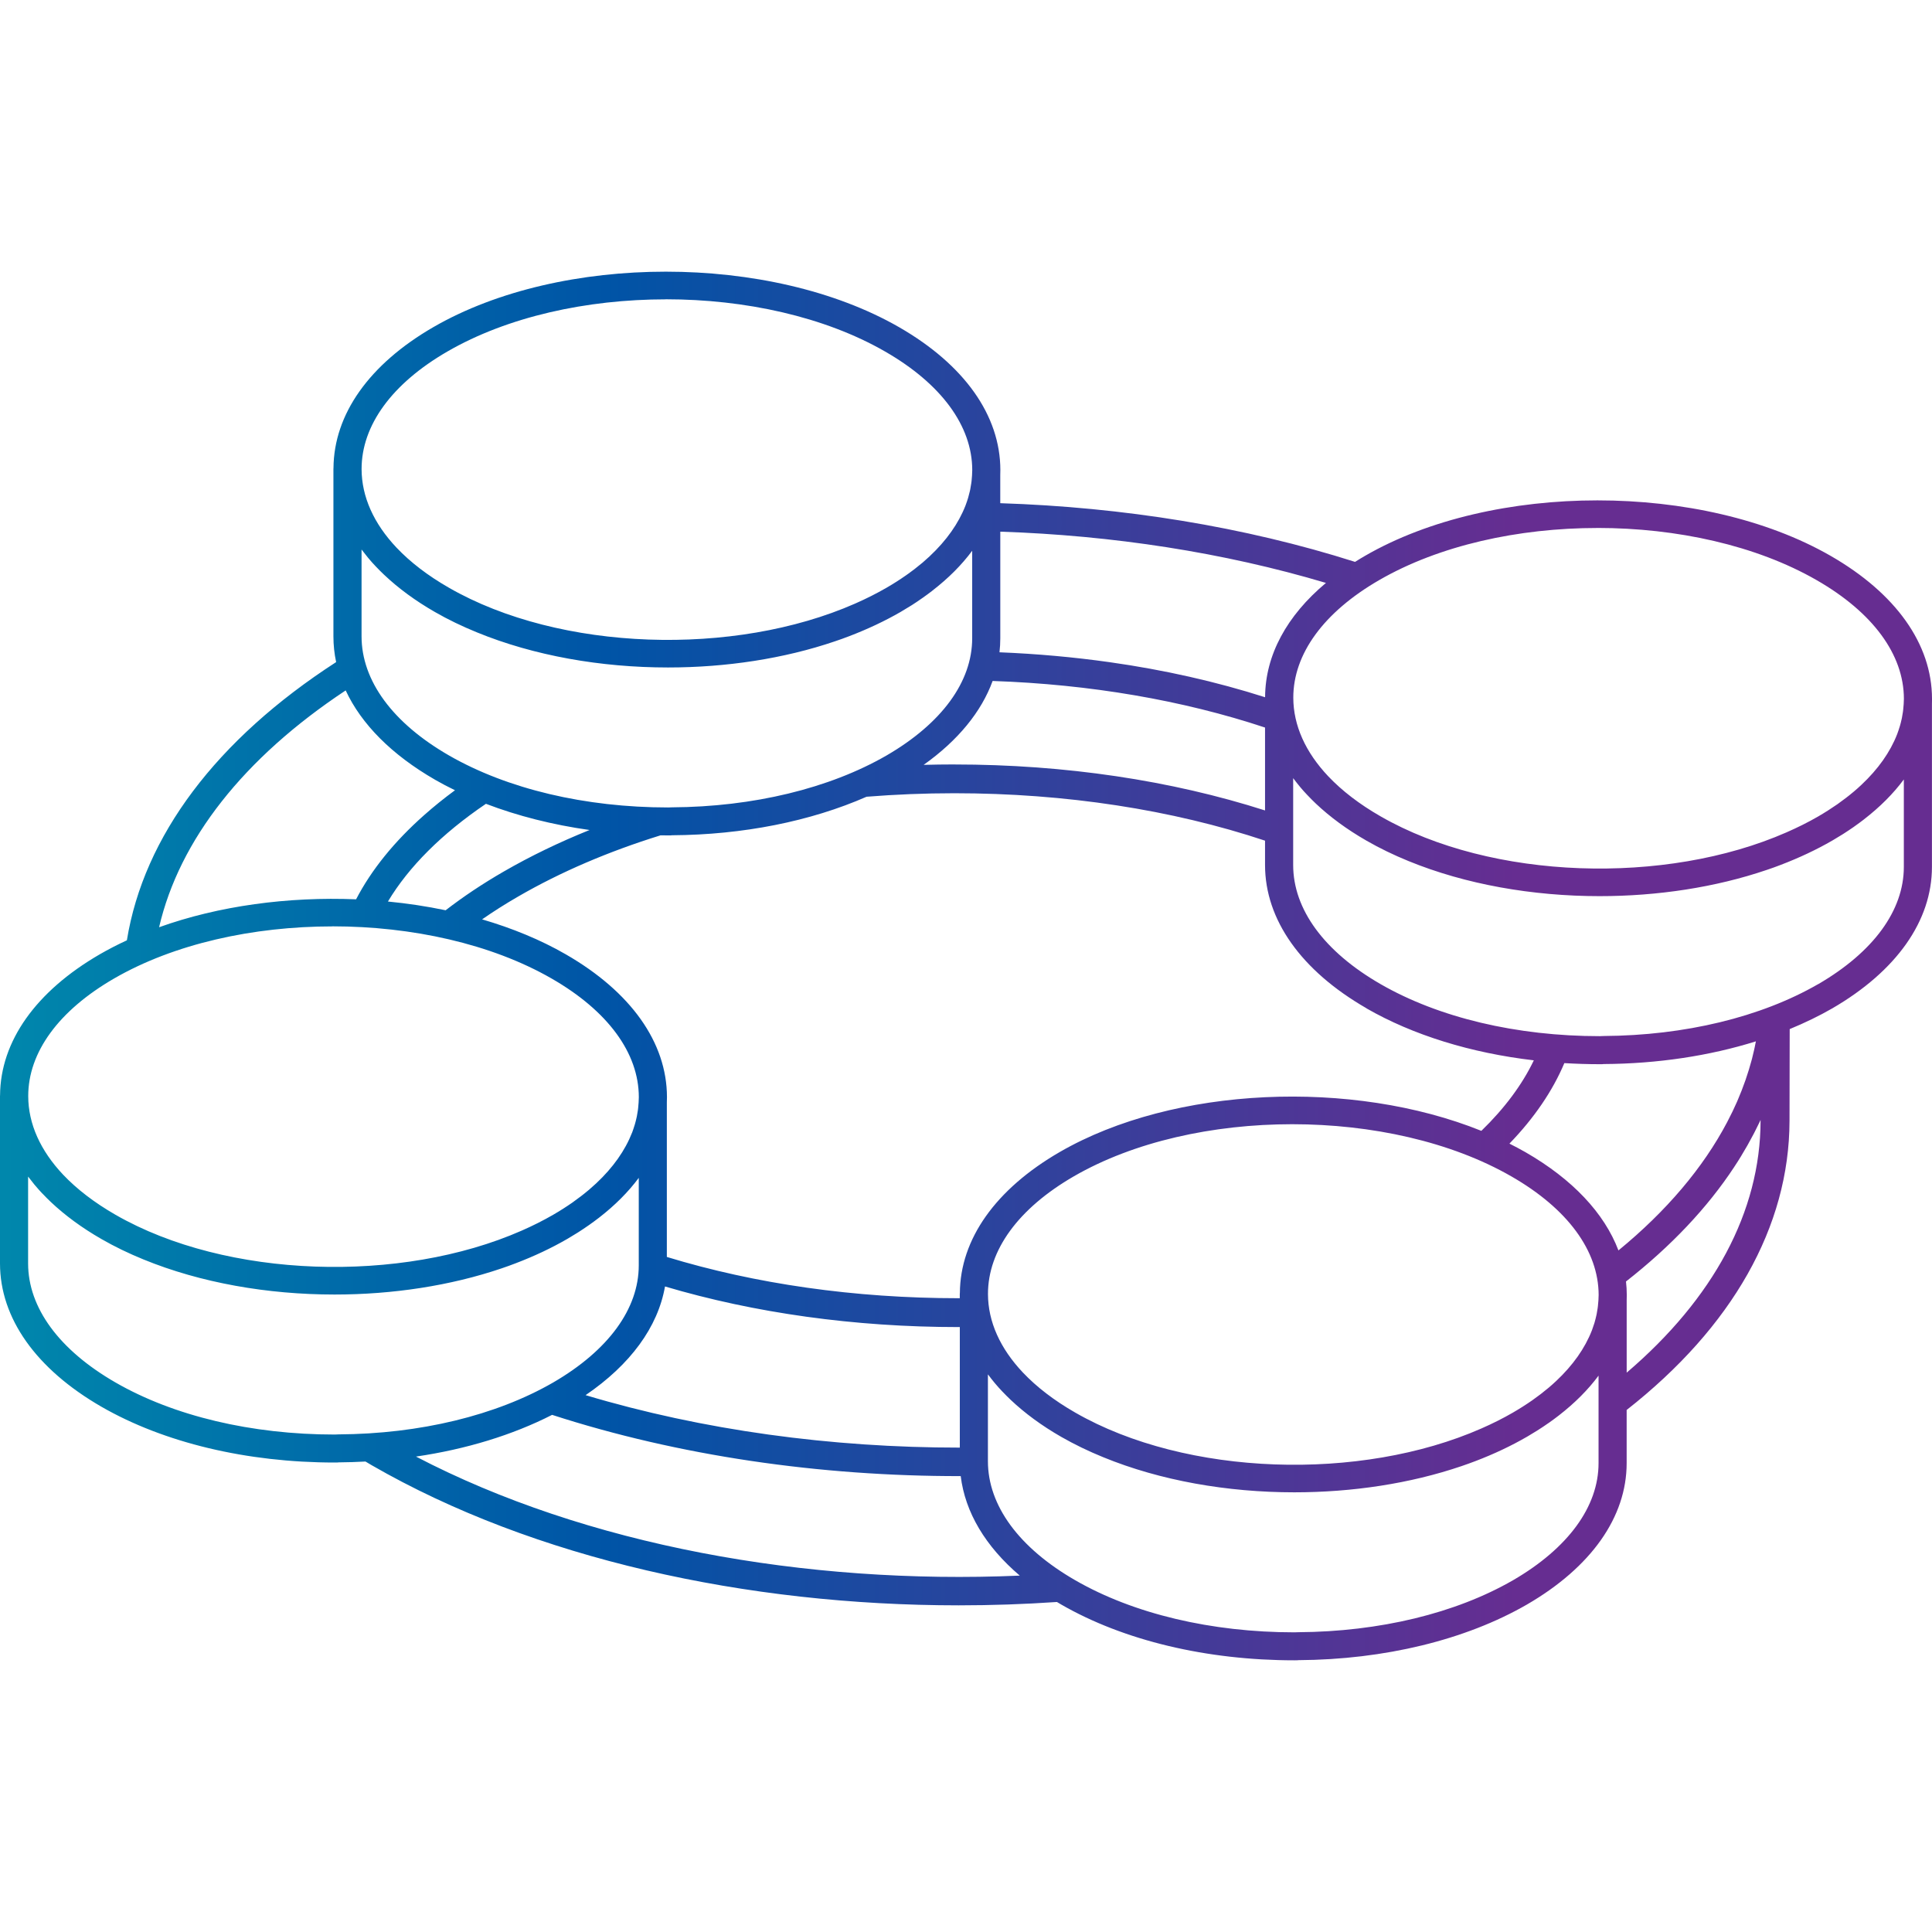 <svg width="64" height="64" viewBox="0 0 64 64" fill="none" xmlns="http://www.w3.org/2000/svg">
<g clip-path="url(#clip0_20_84996)">
<path d="M64 23.145C63.998 21.337 62.805 19.658 60.645 18.415C56.376 15.962 49.453 15.963 45.215 18.415C45.103 18.479 44.995 18.546 44.888 18.613C41.224 17.447 37.2 16.8 33.135 16.669V15.744C33.137 15.686 33.138 15.627 33.138 15.569C33.136 13.761 31.944 12.081 29.783 10.838C25.514 8.386 18.591 8.387 14.353 10.838C12.23 12.066 11.059 13.723 11.047 15.508C11.047 15.516 11.045 15.524 11.045 15.533V21.078C11.045 21.367 11.075 21.652 11.135 21.933C7.168 24.499 4.763 27.702 4.203 31.149C3.894 31.291 3.594 31.446 3.308 31.611C1.185 32.84 0.014 34.497 0.002 36.282C0.002 36.29 0 36.297 0 36.306V41.852C0 43.665 1.194 45.351 3.36 46.6C5.431 47.792 8.175 48.448 11.087 48.448C11.148 48.448 11.208 48.448 11.217 48.443C11.516 48.441 11.813 48.431 12.107 48.415C12.177 48.456 12.245 48.498 12.316 48.539C17.684 51.633 24.724 53.179 31.758 53.179C32.844 53.179 33.931 53.142 35.012 53.068C35.059 53.096 35.106 53.124 35.154 53.152C37.225 54.345 39.969 55 42.881 55C42.942 55 43.002 55 43.012 54.995C45.862 54.978 48.551 54.324 50.584 53.151C52.713 51.915 53.885 50.252 53.885 48.468V46.707C57.38 43.964 59.272 40.641 59.28 37.133L59.286 34.09C59.784 33.885 60.257 33.657 60.698 33.403C62.826 32.167 63.998 30.504 63.998 28.719V23.322C64 23.263 64.001 23.205 64.001 23.146L64 23.145ZM58.321 37.103V37.131C58.315 40.135 56.764 43.014 53.886 45.471V43.07C53.888 43.012 53.889 42.953 53.889 42.895C53.889 42.746 53.88 42.599 53.863 42.451C55.357 41.282 56.559 40.008 57.448 38.658C57.448 38.658 57.448 38.658 57.448 38.657C57.528 38.537 57.605 38.416 57.679 38.294C57.682 38.288 57.686 38.283 57.689 38.276C57.756 38.164 57.822 38.053 57.886 37.942C57.893 37.929 57.901 37.915 57.908 37.902C57.971 37.789 58.033 37.675 58.093 37.561C58.103 37.539 58.114 37.518 58.126 37.497C58.174 37.403 58.222 37.307 58.268 37.211C58.279 37.186 58.292 37.16 58.304 37.136C58.309 37.125 58.315 37.115 58.319 37.104L58.321 37.103ZM22.057 9.914C24.682 9.914 27.312 10.49 29.317 11.643C31.179 12.712 32.205 14.107 32.207 15.571C32.207 15.631 32.202 15.691 32.2 15.749C32.196 15.81 32.192 15.87 32.185 15.93C32.182 15.955 32.179 15.981 32.175 16.005C32.166 16.071 32.155 16.136 32.142 16.202C32.139 16.221 32.134 16.238 32.131 16.257C32.115 16.328 32.096 16.4 32.076 16.47C32.073 16.482 32.069 16.493 32.066 16.505C32.042 16.582 32.017 16.658 31.988 16.734C31.986 16.739 31.983 16.745 31.982 16.75C31.753 17.338 31.354 17.904 30.799 18.424C30.799 18.424 30.797 18.425 30.797 18.427C30.719 18.499 30.638 18.572 30.555 18.643C30.541 18.655 30.526 18.666 30.512 18.677C30.441 18.737 30.366 18.797 30.29 18.856C30.25 18.887 30.209 18.916 30.168 18.946C30.114 18.986 30.062 19.026 30.005 19.064C29.805 19.204 29.593 19.339 29.367 19.47C29.036 19.661 28.688 19.836 28.326 19.995C24.321 21.757 18.55 21.584 14.872 19.47C14.172 19.069 13.591 18.622 13.137 18.143C12.382 17.345 11.981 16.457 11.978 15.542C11.976 14.089 12.986 12.705 14.821 11.644C16.812 10.492 19.434 9.916 22.057 9.916V9.914ZM52.919 17.489C55.544 17.489 58.174 18.065 60.179 19.218C62.041 20.287 63.066 21.682 63.069 23.146C63.069 23.206 63.064 23.266 63.062 23.324C63.058 23.385 63.053 23.445 63.046 23.506C63.044 23.53 63.04 23.556 63.037 23.581C63.027 23.646 63.017 23.712 63.004 23.777C63 23.796 62.996 23.813 62.992 23.832C62.977 23.904 62.958 23.975 62.938 24.045C62.934 24.057 62.931 24.069 62.927 24.08C62.904 24.157 62.878 24.233 62.85 24.309C62.847 24.314 62.845 24.32 62.844 24.325C62.615 24.913 62.216 25.479 61.661 25.999C61.661 25.999 61.658 26.001 61.658 26.002C61.581 26.074 61.5 26.147 61.416 26.218C61.402 26.23 61.387 26.242 61.373 26.253C61.301 26.313 61.228 26.373 61.151 26.431C61.111 26.462 61.07 26.491 61.029 26.521C60.976 26.561 60.923 26.601 60.868 26.64C60.668 26.779 60.455 26.915 60.23 27.046C59.897 27.239 59.545 27.413 59.18 27.573C55.176 29.331 49.411 29.157 45.736 27.044C45.036 26.643 44.455 26.196 44.001 25.717C43.246 24.919 42.845 24.031 42.842 23.116C42.84 21.663 43.85 20.279 45.685 19.218C47.676 18.066 50.297 17.49 52.921 17.49L52.919 17.489ZM11.087 47.521C8.337 47.521 5.758 46.909 3.827 45.797C1.959 44.721 0.931 43.319 0.931 41.851V38.975C0.937 38.984 0.946 38.992 0.951 39.001C1.011 39.081 1.074 39.16 1.138 39.239C1.15 39.253 1.162 39.268 1.175 39.282C1.244 39.364 1.317 39.446 1.392 39.526C1.401 39.535 1.41 39.544 1.42 39.553C1.5 39.638 1.583 39.722 1.67 39.804C1.675 39.809 1.679 39.812 1.683 39.817C2.151 40.259 2.711 40.672 3.359 41.044C3.796 41.296 4.263 41.521 4.751 41.72C6.641 42.494 8.862 42.883 11.082 42.883C13.002 42.883 14.92 42.593 16.62 42.015C16.777 41.962 16.931 41.906 17.084 41.847C17.687 41.617 18.26 41.349 18.79 41.042C18.803 41.034 18.816 41.027 18.829 41.019C18.929 40.96 19.027 40.901 19.122 40.841C19.14 40.83 19.157 40.82 19.174 40.808C19.281 40.74 19.384 40.67 19.485 40.6C19.497 40.592 19.509 40.583 19.521 40.575C19.628 40.5 19.73 40.424 19.831 40.347C19.835 40.343 19.839 40.341 19.843 40.338C20.372 39.928 20.813 39.486 21.16 39.018V41.915C21.16 43.357 20.152 44.736 18.323 45.798C16.43 46.89 13.905 47.501 11.213 47.516C11.195 47.516 11.106 47.52 11.088 47.521H11.087ZM11.977 21.078V18.203C11.983 18.211 11.991 18.219 11.997 18.229C12.057 18.308 12.12 18.388 12.184 18.466C12.196 18.48 12.208 18.496 12.221 18.51C12.29 18.592 12.362 18.674 12.438 18.753C12.448 18.762 12.456 18.772 12.465 18.781C12.545 18.865 12.629 18.95 12.716 19.032C12.72 19.036 12.725 19.04 12.729 19.044C13.197 19.487 13.757 19.9 14.405 20.272C14.842 20.524 15.309 20.748 15.797 20.947C17.687 21.722 19.907 22.111 22.128 22.111C24.047 22.111 25.965 21.822 27.666 21.242C27.823 21.19 27.977 21.133 28.13 21.075C28.733 20.844 29.306 20.576 29.836 20.27C29.849 20.262 29.862 20.255 29.875 20.246C29.975 20.188 30.072 20.129 30.168 20.069C30.185 20.058 30.203 20.046 30.221 20.036C30.328 19.968 30.43 19.898 30.531 19.827C30.543 19.819 30.555 19.811 30.566 19.803C30.673 19.728 30.776 19.652 30.876 19.575C30.879 19.571 30.884 19.569 30.887 19.565C31.417 19.156 31.858 18.713 32.205 18.245V21.143C32.205 22.585 31.197 23.963 29.368 25.026C27.474 26.118 24.949 26.729 22.257 26.744C22.24 26.744 22.15 26.747 22.133 26.748C19.383 26.748 16.804 26.136 14.873 25.025C13.005 23.949 11.977 22.547 11.977 21.078ZM58.112 34.761C58.089 34.865 58.064 34.97 58.037 35.074C58.03 35.103 58.021 35.131 58.013 35.16C57.988 35.25 57.963 35.339 57.936 35.428C57.923 35.472 57.908 35.515 57.894 35.558C57.87 35.633 57.847 35.707 57.821 35.782C57.801 35.84 57.779 35.898 57.757 35.955C57.735 36.015 57.714 36.074 57.691 36.133C57.663 36.205 57.633 36.278 57.602 36.35C57.583 36.395 57.566 36.438 57.547 36.483C57.508 36.571 57.467 36.66 57.426 36.747C57.413 36.775 57.401 36.802 57.387 36.83C57.336 36.934 57.283 37.039 57.229 37.143C57.223 37.153 57.219 37.165 57.213 37.175C56.417 38.685 55.206 40.116 53.613 41.422C53.145 40.187 52.091 39.063 50.532 38.167C50.36 38.069 50.182 37.975 50.002 37.884C50.821 37.036 51.432 36.14 51.821 35.217C52.207 35.24 52.598 35.253 52.992 35.253C53.053 35.253 53.113 35.253 53.122 35.248C54.908 35.238 56.63 34.977 58.166 34.496C58.151 34.571 58.137 34.644 58.121 34.719C58.117 34.734 58.114 34.748 58.11 34.764L58.112 34.761ZM19.397 46.217C20.884 45.205 21.794 43.959 22.029 42.616C24.993 43.495 28.307 43.961 31.754 43.961C31.768 43.961 31.781 43.961 31.795 43.961V47.954C27.537 47.956 23.273 47.377 19.398 46.216L19.397 46.217ZM52.957 42.896C52.957 42.956 52.952 43.015 52.95 43.074C52.946 43.135 52.941 43.194 52.934 43.255C52.932 43.28 52.928 43.305 52.925 43.33C52.915 43.396 52.905 43.461 52.892 43.527C52.888 43.545 52.884 43.564 52.88 43.582C52.865 43.653 52.846 43.723 52.826 43.795C52.822 43.806 52.819 43.818 52.816 43.83C52.792 43.906 52.766 43.983 52.738 44.059C52.736 44.064 52.733 44.07 52.732 44.074C52.503 44.663 52.104 45.228 51.549 45.749C51.549 45.749 51.547 45.751 51.545 45.752C51.468 45.825 51.386 45.898 51.303 45.968C51.289 45.98 51.275 45.991 51.261 46.002C51.189 46.061 51.115 46.121 51.038 46.181C50.998 46.211 50.956 46.24 50.916 46.271C50.863 46.311 50.81 46.35 50.755 46.389C50.555 46.528 50.342 46.664 50.116 46.795C49.786 46.986 49.438 47.16 49.075 47.319C45.071 49.082 39.3 48.909 35.621 46.795C34.921 46.394 34.34 45.947 33.886 45.468C33.131 44.67 32.73 43.782 32.728 42.867C32.726 41.414 33.736 40.03 35.571 38.968C37.562 37.817 40.183 37.241 42.807 37.241C45.431 37.241 48.062 37.817 50.067 38.97C51.929 40.039 52.954 41.434 52.957 42.898V42.896ZM45.266 33.403C46.81 34.291 48.729 34.882 50.81 35.125C50.425 35.93 49.841 36.715 49.072 37.461C44.807 35.741 38.886 35.975 35.102 38.164C32.98 39.392 31.808 41.049 31.797 42.834C31.797 42.842 31.794 42.849 31.794 42.857V43.005C31.78 43.005 31.767 43.005 31.753 43.005C28.314 43.005 25.015 42.531 22.09 41.638V36.517C22.093 36.458 22.094 36.4 22.094 36.341C22.091 34.533 20.899 32.854 18.738 31.611C17.905 31.131 16.967 30.747 15.97 30.455C16.345 30.195 16.743 29.942 17.166 29.698C18.574 28.883 20.163 28.204 21.883 27.671C21.966 27.671 22.048 27.674 22.131 27.674C22.193 27.674 22.253 27.674 22.262 27.669C24.613 27.655 26.852 27.207 28.706 26.393C29.66 26.317 30.63 26.277 31.612 26.277C35.301 26.277 38.827 26.823 41.906 27.848V28.652C41.906 30.465 43.1 32.152 45.266 33.4V33.403ZM16.097 26.627C17.15 27.03 18.308 27.323 19.53 27.495C18.522 27.901 17.57 28.361 16.685 28.872C15.983 29.277 15.342 29.706 14.762 30.154C14.139 30.023 13.499 29.927 12.851 29.864C13.538 28.717 14.633 27.62 16.097 26.627ZM31.612 25.323C31.272 25.323 30.933 25.328 30.597 25.337C31.733 24.529 32.509 23.581 32.882 22.558C36.113 22.668 39.186 23.198 41.906 24.101V26.847C38.801 25.853 35.282 25.324 31.612 25.324V25.323ZM41.908 23.084C41.908 23.084 41.908 23.093 41.907 23.097C40.293 22.581 38.565 22.191 36.761 21.936C35.573 21.768 34.351 21.658 33.109 21.608C33.127 21.454 33.136 21.298 33.136 21.143V17.612C36.852 17.735 40.536 18.3 43.924 19.31C42.622 20.398 41.918 21.703 41.908 23.084ZM14.406 25.827C14.62 25.95 14.843 26.067 15.072 26.178C14.71 26.444 14.372 26.717 14.056 26.997C13.063 27.875 12.303 28.815 11.796 29.791C9.54 29.699 7.249 30.006 5.27 30.716C5.944 27.819 8.071 25.11 11.451 22.871C11.97 23.988 12.976 25.002 14.407 25.827H14.406ZM11.013 30.686C13.638 30.686 16.268 31.262 18.273 32.415C20.134 33.484 21.16 34.88 21.162 36.343C21.162 36.403 21.158 36.463 21.155 36.521C21.152 36.582 21.147 36.642 21.14 36.702C21.138 36.726 21.134 36.752 21.131 36.776C21.121 36.842 21.111 36.907 21.098 36.973C21.094 36.992 21.09 37.011 21.086 37.028C21.071 37.099 21.052 37.17 21.032 37.241C21.028 37.253 21.025 37.264 21.021 37.276C20.998 37.353 20.972 37.429 20.944 37.506C20.941 37.51 20.939 37.516 20.938 37.521C20.708 38.109 20.31 38.675 19.755 39.195C19.755 39.195 19.752 39.197 19.752 39.198C19.675 39.27 19.593 39.343 19.51 39.414C19.496 39.426 19.482 39.437 19.468 39.448C19.396 39.508 19.322 39.569 19.245 39.627C19.207 39.658 19.164 39.687 19.124 39.716C19.07 39.756 19.017 39.796 18.962 39.836C18.762 39.975 18.549 40.111 18.323 40.242C17.993 40.432 17.645 40.607 17.282 40.766C13.278 42.528 7.507 42.355 3.828 40.242C3.128 39.84 2.547 39.393 2.093 38.915C1.338 38.116 0.937 37.228 0.935 36.313C0.933 34.861 1.943 33.476 3.778 32.415C5.769 31.263 8.39 30.688 11.014 30.688L11.013 30.686ZM18.289 46.869C22.48 48.226 27.154 48.904 31.825 48.898C31.971 50.098 32.645 51.227 33.781 52.194C26.685 52.502 19.41 51.187 13.78 48.251C15.44 48.008 16.98 47.537 18.289 46.869ZM50.116 52.35C48.223 53.442 45.698 54.053 43.006 54.069C42.988 54.069 42.899 54.072 42.881 54.073C40.131 54.073 37.552 53.461 35.621 52.349C33.754 51.274 32.726 49.872 32.726 48.403V45.528C32.731 45.536 32.74 45.544 32.746 45.553C32.806 45.633 32.868 45.713 32.933 45.791C32.944 45.805 32.956 45.82 32.969 45.834C33.038 45.916 33.111 45.998 33.187 46.078C33.196 46.087 33.204 46.096 33.214 46.106C33.294 46.19 33.377 46.274 33.464 46.356C33.469 46.361 33.474 46.364 33.477 46.369C33.945 46.812 34.505 47.225 35.153 47.597C35.591 47.848 36.057 48.073 36.546 48.272C38.435 49.047 40.656 49.435 42.876 49.435C44.796 49.435 46.714 49.146 48.415 48.567C48.571 48.514 48.725 48.458 48.878 48.4C49.483 48.169 50.054 47.901 50.584 47.594C50.597 47.586 50.61 47.579 50.623 47.571C50.723 47.513 50.821 47.453 50.916 47.393C50.934 47.383 50.951 47.372 50.968 47.36C51.075 47.293 51.178 47.222 51.279 47.152C51.291 47.144 51.303 47.136 51.315 47.128C51.422 47.053 51.524 46.977 51.625 46.899C51.629 46.896 51.633 46.894 51.637 46.89C52.166 46.48 52.607 46.038 52.954 45.57V48.468C52.954 49.909 51.946 51.288 50.117 52.35H50.116ZM60.228 32.601C58.335 33.693 55.81 34.304 53.118 34.319C53.1 34.319 53.011 34.322 52.993 34.324C50.243 34.324 47.664 33.712 45.733 32.6C43.865 31.524 42.838 30.122 42.838 28.654V25.778C42.843 25.786 42.852 25.795 42.858 25.804C42.918 25.884 42.98 25.963 43.045 26.041C43.056 26.056 43.068 26.07 43.081 26.085C43.15 26.167 43.223 26.249 43.299 26.328C43.307 26.338 43.316 26.347 43.326 26.356C43.406 26.441 43.489 26.525 43.576 26.607C43.581 26.611 43.586 26.615 43.589 26.62C44.057 27.062 44.617 27.475 45.265 27.847C45.703 28.099 46.169 28.324 46.657 28.523C48.547 29.297 50.768 29.686 52.988 29.686C54.908 29.686 56.826 29.396 58.526 28.817C58.683 28.765 58.837 28.709 58.99 28.65C59.593 28.419 60.166 28.152 60.696 27.845C60.709 27.838 60.722 27.83 60.735 27.822C60.835 27.763 60.933 27.703 61.029 27.644C61.047 27.633 61.065 27.623 61.081 27.611C61.188 27.543 61.291 27.473 61.393 27.403C61.404 27.394 61.416 27.386 61.428 27.378C61.535 27.303 61.637 27.227 61.738 27.15C61.742 27.146 61.747 27.144 61.75 27.14C62.279 26.731 62.72 26.288 63.067 25.82V28.718C63.067 30.16 62.059 31.538 60.231 32.601H60.228Z" fill="url(#paint0_linear_20_84996)"/>
</g>
<defs>
<linearGradient id="paint0_linear_20_84996" x1="-0.238" y1="31.998" x2="150.395" y2="31.998" gradientUnits="userSpaceOnUse">
<stop stop-color="#0088AC"/>
<stop offset="0.135" stop-color="#0054A6"/>
<stop offset="0.335" stop-color="#662D91"/>
</linearGradient>
<clipPath id="clip0_20_84996">
<rect width="64" height="46" fill="white" transform="translate(0 9)"/>
</clipPath>
</defs>
</svg>
